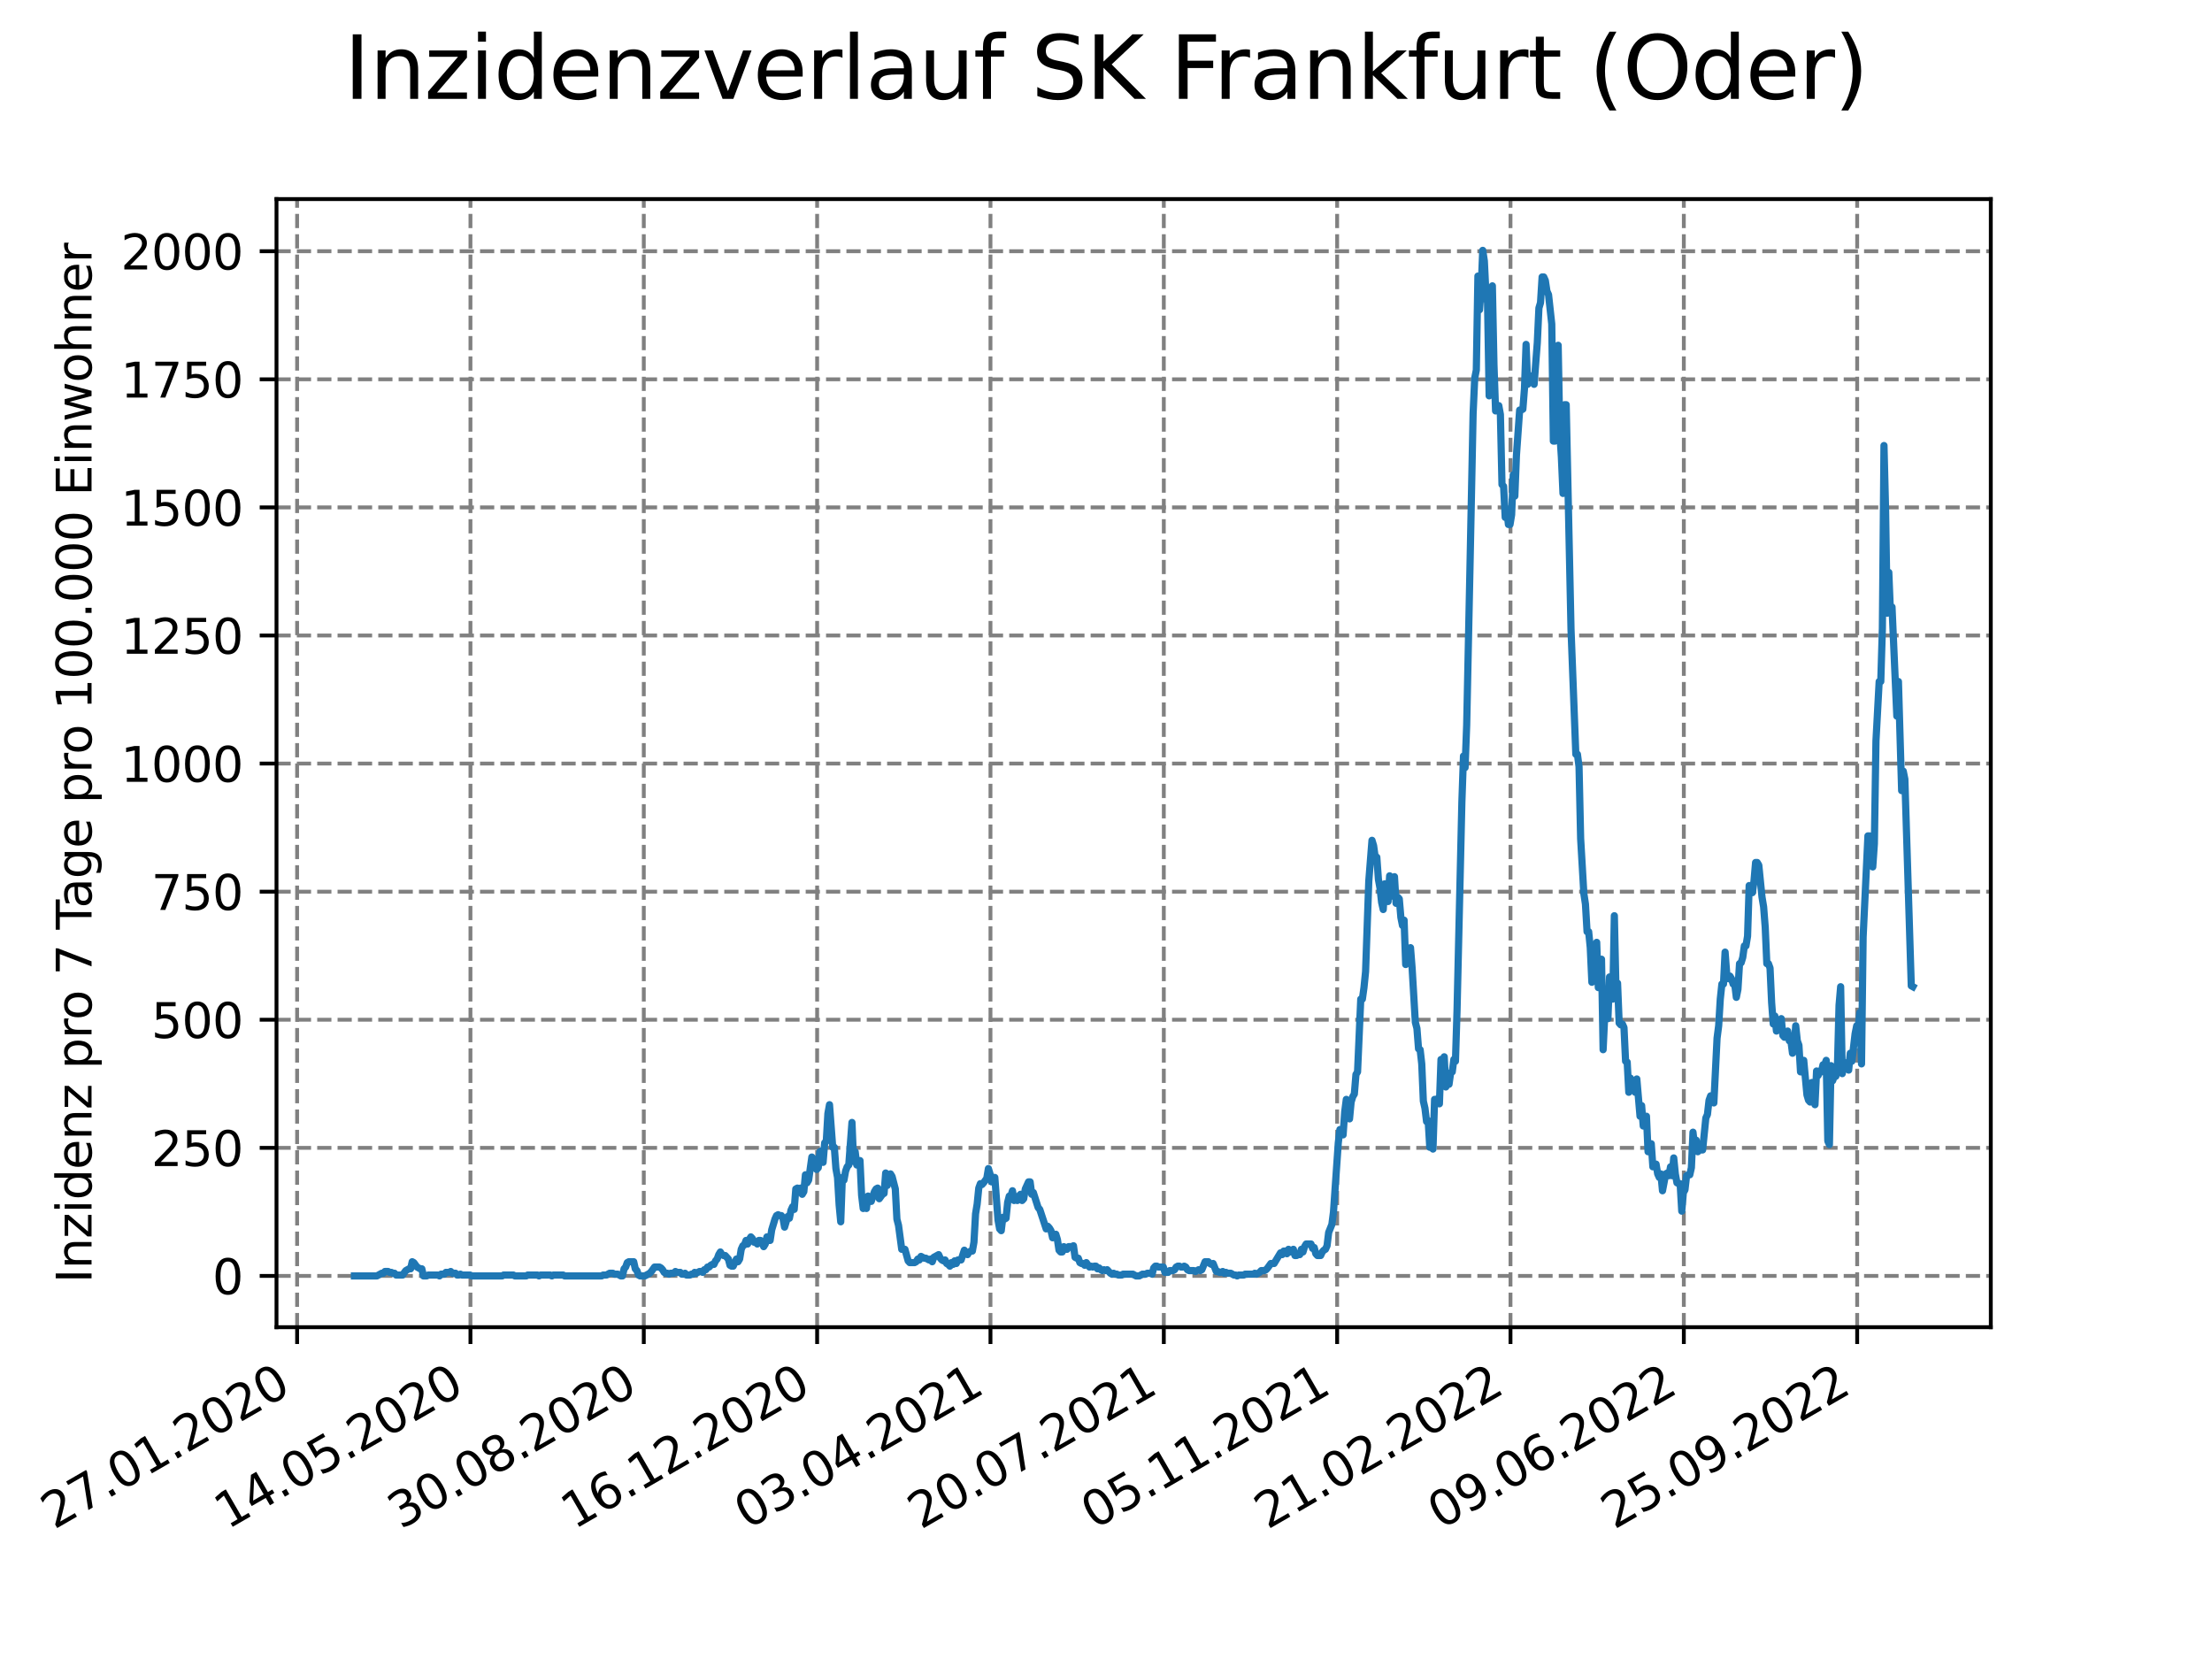 <?xml version="1.0" encoding="utf-8" standalone="no"?>
<!DOCTYPE svg PUBLIC "-//W3C//DTD SVG 1.1//EN"
  "http://www.w3.org/Graphics/SVG/1.1/DTD/svg11.dtd">
<svg xmlns:xlink="http://www.w3.org/1999/xlink" width="460.8pt" height="345.6pt" viewBox="0 0 460.8 345.6" xmlns="http://www.w3.org/2000/svg" version="1.1">
 <defs>
  <style type="text/css">*{stroke-linejoin: round; stroke-linecap: butt}</style>
 </defs>
 <g id="figure_1">
  <g id="patch_1">
   <path d="M 0 345.6 
L 460.8 345.6 
L 460.8 0 
L 0 0 
z
" style="fill: #ffffff"/>
  </g>
  <g id="axes_1">
   <g id="patch_2">
    <path d="M 57.6 276.48 
L 414.72 276.48 
L 414.72 41.472 
L 57.6 41.472 
z
" style="fill: #ffffff"/>
   </g>
   <g id="matplotlib.axis_1">
    <g id="xtick_1">
     <g id="line2d_1">
      <path d="M 61.894 276.48 
L 61.894 41.472 
" clip-path="url(#pd9faac848a)" style="fill: none; stroke-dasharray: 2.96,1.28; stroke-dashoffset: 0; stroke: #808080; stroke-width: 0.8"/>
     </g>
     <g id="line2d_2">
      <defs>
       <path id="m576583bfbe" d="M 0 0 
L 0 3.5 
" style="stroke: #000000; stroke-width: 0.8"/>
      </defs>
      <g>
       <use xlink:href="#m576583bfbe" x="61.894" y="276.48" style="stroke: #000000; stroke-width: 0.8"/>
      </g>
     </g>
     <g id="text_1">
      <!-- 27.01.2020 -->
      <g transform="translate(11.268 318.689) rotate(-30) scale(0.1 -0.1)">
       <defs>
        <path id="DejaVuSans-32" d="M 1228 531 
L 3431 531 
L 3431 0 
L 469 0 
L 469 531 
Q 828 903 1448 1529 
Q 2069 2156 2228 2338 
Q 2531 2678 2651 2914 
Q 2772 3150 2772 3378 
Q 2772 3750 2511 3984 
Q 2250 4219 1831 4219 
Q 1534 4219 1204 4116 
Q 875 4013 500 3803 
L 500 4441 
Q 881 4594 1212 4672 
Q 1544 4750 1819 4750 
Q 2544 4750 2975 4387 
Q 3406 4025 3406 3419 
Q 3406 3131 3298 2873 
Q 3191 2616 2906 2266 
Q 2828 2175 2409 1742 
Q 1991 1309 1228 531 
z
" transform="scale(0.016)"/>
        <path id="DejaVuSans-37" d="M 525 4666 
L 3525 4666 
L 3525 4397 
L 1831 0 
L 1172 0 
L 2766 4134 
L 525 4134 
L 525 4666 
z
" transform="scale(0.016)"/>
        <path id="DejaVuSans-2e" d="M 684 794 
L 1344 794 
L 1344 0 
L 684 0 
L 684 794 
z
" transform="scale(0.016)"/>
        <path id="DejaVuSans-30" d="M 2034 4250 
Q 1547 4250 1301 3770 
Q 1056 3291 1056 2328 
Q 1056 1369 1301 889 
Q 1547 409 2034 409 
Q 2525 409 2770 889 
Q 3016 1369 3016 2328 
Q 3016 3291 2770 3770 
Q 2525 4250 2034 4250 
z
M 2034 4750 
Q 2819 4750 3233 4129 
Q 3647 3509 3647 2328 
Q 3647 1150 3233 529 
Q 2819 -91 2034 -91 
Q 1250 -91 836 529 
Q 422 1150 422 2328 
Q 422 3509 836 4129 
Q 1250 4750 2034 4750 
z
" transform="scale(0.016)"/>
        <path id="DejaVuSans-31" d="M 794 531 
L 1825 531 
L 1825 4091 
L 703 3866 
L 703 4441 
L 1819 4666 
L 2450 4666 
L 2450 531 
L 3481 531 
L 3481 0 
L 794 0 
L 794 531 
z
" transform="scale(0.016)"/>
       </defs>
       <use xlink:href="#DejaVuSans-32"/>
       <use xlink:href="#DejaVuSans-37" x="63.623"/>
       <use xlink:href="#DejaVuSans-2e" x="127.246"/>
       <use xlink:href="#DejaVuSans-30" x="159.033"/>
       <use xlink:href="#DejaVuSans-31" x="222.656"/>
       <use xlink:href="#DejaVuSans-2e" x="286.279"/>
       <use xlink:href="#DejaVuSans-32" x="318.066"/>
       <use xlink:href="#DejaVuSans-30" x="381.689"/>
       <use xlink:href="#DejaVuSans-32" x="445.312"/>
       <use xlink:href="#DejaVuSans-30" x="508.936"/>
      </g>
     </g>
    </g>
    <g id="xtick_2">
     <g id="line2d_3">
      <path d="M 98.003 276.48 
L 98.003 41.472 
" clip-path="url(#pd9faac848a)" style="fill: none; stroke-dasharray: 2.96,1.28; stroke-dashoffset: 0; stroke: #808080; stroke-width: 0.8"/>
     </g>
     <g id="line2d_4">
      <g>
       <use xlink:href="#m576583bfbe" x="98.003" y="276.48" style="stroke: #000000; stroke-width: 0.8"/>
      </g>
     </g>
     <g id="text_2">
      <!-- 14.05.2020 -->
      <g transform="translate(47.378 318.689) rotate(-30) scale(0.1 -0.1)">
       <defs>
        <path id="DejaVuSans-34" d="M 2419 4116 
L 825 1625 
L 2419 1625 
L 2419 4116 
z
M 2253 4666 
L 3047 4666 
L 3047 1625 
L 3713 1625 
L 3713 1100 
L 3047 1100 
L 3047 0 
L 2419 0 
L 2419 1100 
L 313 1100 
L 313 1709 
L 2253 4666 
z
" transform="scale(0.016)"/>
        <path id="DejaVuSans-35" d="M 691 4666 
L 3169 4666 
L 3169 4134 
L 1269 4134 
L 1269 2991 
Q 1406 3038 1543 3061 
Q 1681 3084 1819 3084 
Q 2600 3084 3056 2656 
Q 3513 2228 3513 1497 
Q 3513 744 3044 326 
Q 2575 -91 1722 -91 
Q 1428 -91 1123 -41 
Q 819 9 494 109 
L 494 744 
Q 775 591 1075 516 
Q 1375 441 1709 441 
Q 2250 441 2565 725 
Q 2881 1009 2881 1497 
Q 2881 1984 2565 2268 
Q 2250 2553 1709 2553 
Q 1456 2553 1204 2497 
Q 953 2441 691 2322 
L 691 4666 
z
" transform="scale(0.016)"/>
       </defs>
       <use xlink:href="#DejaVuSans-31"/>
       <use xlink:href="#DejaVuSans-34" x="63.623"/>
       <use xlink:href="#DejaVuSans-2e" x="127.246"/>
       <use xlink:href="#DejaVuSans-30" x="159.033"/>
       <use xlink:href="#DejaVuSans-35" x="222.656"/>
       <use xlink:href="#DejaVuSans-2e" x="286.279"/>
       <use xlink:href="#DejaVuSans-32" x="318.066"/>
       <use xlink:href="#DejaVuSans-30" x="381.689"/>
       <use xlink:href="#DejaVuSans-32" x="445.312"/>
       <use xlink:href="#DejaVuSans-30" x="508.936"/>
      </g>
     </g>
    </g>
    <g id="xtick_3">
     <g id="line2d_5">
      <path d="M 134.113 276.48 
L 134.113 41.472 
" clip-path="url(#pd9faac848a)" style="fill: none; stroke-dasharray: 2.96,1.28; stroke-dashoffset: 0; stroke: #808080; stroke-width: 0.8"/>
     </g>
     <g id="line2d_6">
      <g>
       <use xlink:href="#m576583bfbe" x="134.113" y="276.48" style="stroke: #000000; stroke-width: 0.8"/>
      </g>
     </g>
     <g id="text_3">
      <!-- 30.08.2020 -->
      <g transform="translate(83.488 318.689) rotate(-30) scale(0.1 -0.1)">
       <defs>
        <path id="DejaVuSans-33" d="M 2597 2516 
Q 3050 2419 3304 2112 
Q 3559 1806 3559 1356 
Q 3559 666 3084 287 
Q 2609 -91 1734 -91 
Q 1441 -91 1130 -33 
Q 819 25 488 141 
L 488 750 
Q 750 597 1062 519 
Q 1375 441 1716 441 
Q 2309 441 2620 675 
Q 2931 909 2931 1356 
Q 2931 1769 2642 2001 
Q 2353 2234 1838 2234 
L 1294 2234 
L 1294 2753 
L 1863 2753 
Q 2328 2753 2575 2939 
Q 2822 3125 2822 3475 
Q 2822 3834 2567 4026 
Q 2313 4219 1838 4219 
Q 1578 4219 1281 4162 
Q 984 4106 628 3988 
L 628 4550 
Q 988 4650 1302 4700 
Q 1616 4750 1894 4750 
Q 2613 4750 3031 4423 
Q 3450 4097 3450 3541 
Q 3450 3153 3228 2886 
Q 3006 2619 2597 2516 
z
" transform="scale(0.016)"/>
        <path id="DejaVuSans-38" d="M 2034 2216 
Q 1584 2216 1326 1975 
Q 1069 1734 1069 1313 
Q 1069 891 1326 650 
Q 1584 409 2034 409 
Q 2484 409 2743 651 
Q 3003 894 3003 1313 
Q 3003 1734 2745 1975 
Q 2488 2216 2034 2216 
z
M 1403 2484 
Q 997 2584 770 2862 
Q 544 3141 544 3541 
Q 544 4100 942 4425 
Q 1341 4750 2034 4750 
Q 2731 4750 3128 4425 
Q 3525 4100 3525 3541 
Q 3525 3141 3298 2862 
Q 3072 2584 2669 2484 
Q 3125 2378 3379 2068 
Q 3634 1759 3634 1313 
Q 3634 634 3220 271 
Q 2806 -91 2034 -91 
Q 1263 -91 848 271 
Q 434 634 434 1313 
Q 434 1759 690 2068 
Q 947 2378 1403 2484 
z
M 1172 3481 
Q 1172 3119 1398 2916 
Q 1625 2713 2034 2713 
Q 2441 2713 2670 2916 
Q 2900 3119 2900 3481 
Q 2900 3844 2670 4047 
Q 2441 4250 2034 4250 
Q 1625 4250 1398 4047 
Q 1172 3844 1172 3481 
z
" transform="scale(0.016)"/>
       </defs>
       <use xlink:href="#DejaVuSans-33"/>
       <use xlink:href="#DejaVuSans-30" x="63.623"/>
       <use xlink:href="#DejaVuSans-2e" x="127.246"/>
       <use xlink:href="#DejaVuSans-30" x="159.033"/>
       <use xlink:href="#DejaVuSans-38" x="222.656"/>
       <use xlink:href="#DejaVuSans-2e" x="286.279"/>
       <use xlink:href="#DejaVuSans-32" x="318.066"/>
       <use xlink:href="#DejaVuSans-30" x="381.689"/>
       <use xlink:href="#DejaVuSans-32" x="445.312"/>
       <use xlink:href="#DejaVuSans-30" x="508.936"/>
      </g>
     </g>
    </g>
    <g id="xtick_4">
     <g id="line2d_7">
      <path d="M 170.223 276.48 
L 170.223 41.472 
" clip-path="url(#pd9faac848a)" style="fill: none; stroke-dasharray: 2.96,1.28; stroke-dashoffset: 0; stroke: #808080; stroke-width: 0.8"/>
     </g>
     <g id="line2d_8">
      <g>
       <use xlink:href="#m576583bfbe" x="170.223" y="276.48" style="stroke: #000000; stroke-width: 0.8"/>
      </g>
     </g>
     <g id="text_4">
      <!-- 16.12.2020 -->
      <g transform="translate(119.598 318.689) rotate(-30) scale(0.1 -0.1)">
       <defs>
        <path id="DejaVuSans-36" d="M 2113 2584 
Q 1688 2584 1439 2293 
Q 1191 2003 1191 1497 
Q 1191 994 1439 701 
Q 1688 409 2113 409 
Q 2538 409 2786 701 
Q 3034 994 3034 1497 
Q 3034 2003 2786 2293 
Q 2538 2584 2113 2584 
z
M 3366 4563 
L 3366 3988 
Q 3128 4100 2886 4159 
Q 2644 4219 2406 4219 
Q 1781 4219 1451 3797 
Q 1122 3375 1075 2522 
Q 1259 2794 1537 2939 
Q 1816 3084 2150 3084 
Q 2853 3084 3261 2657 
Q 3669 2231 3669 1497 
Q 3669 778 3244 343 
Q 2819 -91 2113 -91 
Q 1303 -91 875 529 
Q 447 1150 447 2328 
Q 447 3434 972 4092 
Q 1497 4750 2381 4750 
Q 2619 4750 2861 4703 
Q 3103 4656 3366 4563 
z
" transform="scale(0.016)"/>
       </defs>
       <use xlink:href="#DejaVuSans-31"/>
       <use xlink:href="#DejaVuSans-36" x="63.623"/>
       <use xlink:href="#DejaVuSans-2e" x="127.246"/>
       <use xlink:href="#DejaVuSans-31" x="159.033"/>
       <use xlink:href="#DejaVuSans-32" x="222.656"/>
       <use xlink:href="#DejaVuSans-2e" x="286.279"/>
       <use xlink:href="#DejaVuSans-32" x="318.066"/>
       <use xlink:href="#DejaVuSans-30" x="381.689"/>
       <use xlink:href="#DejaVuSans-32" x="445.312"/>
       <use xlink:href="#DejaVuSans-30" x="508.936"/>
      </g>
     </g>
    </g>
    <g id="xtick_5">
     <g id="line2d_9">
      <path d="M 206.333 276.48 
L 206.333 41.472 
" clip-path="url(#pd9faac848a)" style="fill: none; stroke-dasharray: 2.96,1.28; stroke-dashoffset: 0; stroke: #808080; stroke-width: 0.8"/>
     </g>
     <g id="line2d_10">
      <g>
       <use xlink:href="#m576583bfbe" x="206.333" y="276.48" style="stroke: #000000; stroke-width: 0.8"/>
      </g>
     </g>
     <g id="text_5">
      <!-- 03.04.2021 -->
      <g transform="translate(155.708 318.689) rotate(-30) scale(0.1 -0.1)">
       <use xlink:href="#DejaVuSans-30"/>
       <use xlink:href="#DejaVuSans-33" x="63.623"/>
       <use xlink:href="#DejaVuSans-2e" x="127.246"/>
       <use xlink:href="#DejaVuSans-30" x="159.033"/>
       <use xlink:href="#DejaVuSans-34" x="222.656"/>
       <use xlink:href="#DejaVuSans-2e" x="286.279"/>
       <use xlink:href="#DejaVuSans-32" x="318.066"/>
       <use xlink:href="#DejaVuSans-30" x="381.689"/>
       <use xlink:href="#DejaVuSans-32" x="445.312"/>
       <use xlink:href="#DejaVuSans-31" x="508.936"/>
      </g>
     </g>
    </g>
    <g id="xtick_6">
     <g id="line2d_11">
      <path d="M 242.443 276.48 
L 242.443 41.472 
" clip-path="url(#pd9faac848a)" style="fill: none; stroke-dasharray: 2.96,1.28; stroke-dashoffset: 0; stroke: #808080; stroke-width: 0.8"/>
     </g>
     <g id="line2d_12">
      <g>
       <use xlink:href="#m576583bfbe" x="242.443" y="276.48" style="stroke: #000000; stroke-width: 0.8"/>
      </g>
     </g>
     <g id="text_6">
      <!-- 20.07.2021 -->
      <g transform="translate(191.818 318.689) rotate(-30) scale(0.1 -0.1)">
       <use xlink:href="#DejaVuSans-32"/>
       <use xlink:href="#DejaVuSans-30" x="63.623"/>
       <use xlink:href="#DejaVuSans-2e" x="127.246"/>
       <use xlink:href="#DejaVuSans-30" x="159.033"/>
       <use xlink:href="#DejaVuSans-37" x="222.656"/>
       <use xlink:href="#DejaVuSans-2e" x="286.279"/>
       <use xlink:href="#DejaVuSans-32" x="318.066"/>
       <use xlink:href="#DejaVuSans-30" x="381.689"/>
       <use xlink:href="#DejaVuSans-32" x="445.312"/>
       <use xlink:href="#DejaVuSans-31" x="508.936"/>
      </g>
     </g>
    </g>
    <g id="xtick_7">
     <g id="line2d_13">
      <path d="M 278.553 276.48 
L 278.553 41.472 
" clip-path="url(#pd9faac848a)" style="fill: none; stroke-dasharray: 2.96,1.28; stroke-dashoffset: 0; stroke: #808080; stroke-width: 0.8"/>
     </g>
     <g id="line2d_14">
      <g>
       <use xlink:href="#m576583bfbe" x="278.553" y="276.48" style="stroke: #000000; stroke-width: 0.8"/>
      </g>
     </g>
     <g id="text_7">
      <!-- 05.11.2021 -->
      <g transform="translate(227.928 318.689) rotate(-30) scale(0.1 -0.1)">
       <use xlink:href="#DejaVuSans-30"/>
       <use xlink:href="#DejaVuSans-35" x="63.623"/>
       <use xlink:href="#DejaVuSans-2e" x="127.246"/>
       <use xlink:href="#DejaVuSans-31" x="159.033"/>
       <use xlink:href="#DejaVuSans-31" x="222.656"/>
       <use xlink:href="#DejaVuSans-2e" x="286.279"/>
       <use xlink:href="#DejaVuSans-32" x="318.066"/>
       <use xlink:href="#DejaVuSans-30" x="381.689"/>
       <use xlink:href="#DejaVuSans-32" x="445.312"/>
       <use xlink:href="#DejaVuSans-31" x="508.936"/>
      </g>
     </g>
    </g>
    <g id="xtick_8">
     <g id="line2d_15">
      <path d="M 314.663 276.48 
L 314.663 41.472 
" clip-path="url(#pd9faac848a)" style="fill: none; stroke-dasharray: 2.96,1.28; stroke-dashoffset: 0; stroke: #808080; stroke-width: 0.8"/>
     </g>
     <g id="line2d_16">
      <g>
       <use xlink:href="#m576583bfbe" x="314.663" y="276.48" style="stroke: #000000; stroke-width: 0.8"/>
      </g>
     </g>
     <g id="text_8">
      <!-- 21.02.2022 -->
      <g transform="translate(264.038 318.689) rotate(-30) scale(0.1 -0.1)">
       <use xlink:href="#DejaVuSans-32"/>
       <use xlink:href="#DejaVuSans-31" x="63.623"/>
       <use xlink:href="#DejaVuSans-2e" x="127.246"/>
       <use xlink:href="#DejaVuSans-30" x="159.033"/>
       <use xlink:href="#DejaVuSans-32" x="222.656"/>
       <use xlink:href="#DejaVuSans-2e" x="286.279"/>
       <use xlink:href="#DejaVuSans-32" x="318.066"/>
       <use xlink:href="#DejaVuSans-30" x="381.689"/>
       <use xlink:href="#DejaVuSans-32" x="445.312"/>
       <use xlink:href="#DejaVuSans-32" x="508.936"/>
      </g>
     </g>
    </g>
    <g id="xtick_9">
     <g id="line2d_17">
      <path d="M 350.773 276.48 
L 350.773 41.472 
" clip-path="url(#pd9faac848a)" style="fill: none; stroke-dasharray: 2.96,1.28; stroke-dashoffset: 0; stroke: #808080; stroke-width: 0.8"/>
     </g>
     <g id="line2d_18">
      <g>
       <use xlink:href="#m576583bfbe" x="350.773" y="276.48" style="stroke: #000000; stroke-width: 0.8"/>
      </g>
     </g>
     <g id="text_9">
      <!-- 09.06.2022 -->
      <g transform="translate(300.147 318.689) rotate(-30) scale(0.1 -0.1)">
       <defs>
        <path id="DejaVuSans-39" d="M 703 97 
L 703 672 
Q 941 559 1184 500 
Q 1428 441 1663 441 
Q 2288 441 2617 861 
Q 2947 1281 2994 2138 
Q 2813 1869 2534 1725 
Q 2256 1581 1919 1581 
Q 1219 1581 811 2004 
Q 403 2428 403 3163 
Q 403 3881 828 4315 
Q 1253 4750 1959 4750 
Q 2769 4750 3195 4129 
Q 3622 3509 3622 2328 
Q 3622 1225 3098 567 
Q 2575 -91 1691 -91 
Q 1453 -91 1209 -44 
Q 966 3 703 97 
z
M 1959 2075 
Q 2384 2075 2632 2365 
Q 2881 2656 2881 3163 
Q 2881 3666 2632 3958 
Q 2384 4250 1959 4250 
Q 1534 4250 1286 3958 
Q 1038 3666 1038 3163 
Q 1038 2656 1286 2365 
Q 1534 2075 1959 2075 
z
" transform="scale(0.016)"/>
       </defs>
       <use xlink:href="#DejaVuSans-30"/>
       <use xlink:href="#DejaVuSans-39" x="63.623"/>
       <use xlink:href="#DejaVuSans-2e" x="127.246"/>
       <use xlink:href="#DejaVuSans-30" x="159.033"/>
       <use xlink:href="#DejaVuSans-36" x="222.656"/>
       <use xlink:href="#DejaVuSans-2e" x="286.279"/>
       <use xlink:href="#DejaVuSans-32" x="318.066"/>
       <use xlink:href="#DejaVuSans-30" x="381.689"/>
       <use xlink:href="#DejaVuSans-32" x="445.312"/>
       <use xlink:href="#DejaVuSans-32" x="508.936"/>
      </g>
     </g>
    </g>
    <g id="xtick_10">
     <g id="line2d_19">
      <path d="M 386.883 276.48 
L 386.883 41.472 
" clip-path="url(#pd9faac848a)" style="fill: none; stroke-dasharray: 2.96,1.28; stroke-dashoffset: 0; stroke: #808080; stroke-width: 0.8"/>
     </g>
     <g id="line2d_20">
      <g>
       <use xlink:href="#m576583bfbe" x="386.883" y="276.48" style="stroke: #000000; stroke-width: 0.8"/>
      </g>
     </g>
     <g id="text_10">
      <!-- 25.09.2022 -->
      <g transform="translate(336.257 318.689) rotate(-30) scale(0.1 -0.1)">
       <use xlink:href="#DejaVuSans-32"/>
       <use xlink:href="#DejaVuSans-35" x="63.623"/>
       <use xlink:href="#DejaVuSans-2e" x="127.246"/>
       <use xlink:href="#DejaVuSans-30" x="159.033"/>
       <use xlink:href="#DejaVuSans-39" x="222.656"/>
       <use xlink:href="#DejaVuSans-2e" x="286.279"/>
       <use xlink:href="#DejaVuSans-32" x="318.066"/>
       <use xlink:href="#DejaVuSans-30" x="381.689"/>
       <use xlink:href="#DejaVuSans-32" x="445.312"/>
       <use xlink:href="#DejaVuSans-32" x="508.936"/>
      </g>
     </g>
    </g>
   </g>
   <g id="matplotlib.axis_2">
    <g id="ytick_1">
     <g id="line2d_21">
      <path d="M 57.6 265.798 
L 414.72 265.798 
" clip-path="url(#pd9faac848a)" style="fill: none; stroke-dasharray: 2.96,1.28; stroke-dashoffset: 0; stroke: #808080; stroke-width: 0.8"/>
     </g>
     <g id="line2d_22">
      <defs>
       <path id="mbdcbbe9df4" d="M 0 0 
L -3.5 0 
" style="stroke: #000000; stroke-width: 0.8"/>
      </defs>
      <g>
       <use xlink:href="#mbdcbbe9df4" x="57.6" y="265.798" style="stroke: #000000; stroke-width: 0.8"/>
      </g>
     </g>
     <g id="text_11">
      <!-- 0 -->
      <g transform="translate(44.237 269.597) scale(0.1 -0.1)">
       <use xlink:href="#DejaVuSans-30"/>
      </g>
     </g>
    </g>
    <g id="ytick_2">
     <g id="line2d_23">
      <path d="M 57.6 239.115 
L 414.72 239.115 
" clip-path="url(#pd9faac848a)" style="fill: none; stroke-dasharray: 2.96,1.28; stroke-dashoffset: 0; stroke: #808080; stroke-width: 0.8"/>
     </g>
     <g id="line2d_24">
      <g>
       <use xlink:href="#mbdcbbe9df4" x="57.6" y="239.115" style="stroke: #000000; stroke-width: 0.8"/>
      </g>
     </g>
     <g id="text_12">
      <!-- 250 -->
      <g transform="translate(31.512 242.914) scale(0.1 -0.1)">
       <use xlink:href="#DejaVuSans-32"/>
       <use xlink:href="#DejaVuSans-35" x="63.623"/>
       <use xlink:href="#DejaVuSans-30" x="127.246"/>
      </g>
     </g>
    </g>
    <g id="ytick_3">
     <g id="line2d_25">
      <path d="M 57.6 212.432 
L 414.72 212.432 
" clip-path="url(#pd9faac848a)" style="fill: none; stroke-dasharray: 2.96,1.28; stroke-dashoffset: 0; stroke: #808080; stroke-width: 0.8"/>
     </g>
     <g id="line2d_26">
      <g>
       <use xlink:href="#mbdcbbe9df4" x="57.6" y="212.432" style="stroke: #000000; stroke-width: 0.8"/>
      </g>
     </g>
     <g id="text_13">
      <!-- 500 -->
      <g transform="translate(31.512 216.231) scale(0.1 -0.1)">
       <use xlink:href="#DejaVuSans-35"/>
       <use xlink:href="#DejaVuSans-30" x="63.623"/>
       <use xlink:href="#DejaVuSans-30" x="127.246"/>
      </g>
     </g>
    </g>
    <g id="ytick_4">
     <g id="line2d_27">
      <path d="M 57.6 185.749 
L 414.72 185.749 
" clip-path="url(#pd9faac848a)" style="fill: none; stroke-dasharray: 2.96,1.28; stroke-dashoffset: 0; stroke: #808080; stroke-width: 0.8"/>
     </g>
     <g id="line2d_28">
      <g>
       <use xlink:href="#mbdcbbe9df4" x="57.6" y="185.749" style="stroke: #000000; stroke-width: 0.8"/>
      </g>
     </g>
     <g id="text_14">
      <!-- 750 -->
      <g transform="translate(31.512 189.549) scale(0.1 -0.1)">
       <use xlink:href="#DejaVuSans-37"/>
       <use xlink:href="#DejaVuSans-35" x="63.623"/>
       <use xlink:href="#DejaVuSans-30" x="127.246"/>
      </g>
     </g>
    </g>
    <g id="ytick_5">
     <g id="line2d_29">
      <path d="M 57.6 159.067 
L 414.72 159.067 
" clip-path="url(#pd9faac848a)" style="fill: none; stroke-dasharray: 2.96,1.28; stroke-dashoffset: 0; stroke: #808080; stroke-width: 0.8"/>
     </g>
     <g id="line2d_30">
      <g>
       <use xlink:href="#mbdcbbe9df4" x="57.6" y="159.067" style="stroke: #000000; stroke-width: 0.8"/>
      </g>
     </g>
     <g id="text_15">
      <!-- 1000 -->
      <g transform="translate(25.15 162.866) scale(0.1 -0.1)">
       <use xlink:href="#DejaVuSans-31"/>
       <use xlink:href="#DejaVuSans-30" x="63.623"/>
       <use xlink:href="#DejaVuSans-30" x="127.246"/>
       <use xlink:href="#DejaVuSans-30" x="190.869"/>
      </g>
     </g>
    </g>
    <g id="ytick_6">
     <g id="line2d_31">
      <path d="M 57.6 132.384 
L 414.72 132.384 
" clip-path="url(#pd9faac848a)" style="fill: none; stroke-dasharray: 2.96,1.28; stroke-dashoffset: 0; stroke: #808080; stroke-width: 0.8"/>
     </g>
     <g id="line2d_32">
      <g>
       <use xlink:href="#mbdcbbe9df4" x="57.6" y="132.384" style="stroke: #000000; stroke-width: 0.8"/>
      </g>
     </g>
     <g id="text_16">
      <!-- 1250 -->
      <g transform="translate(25.15 136.183) scale(0.1 -0.1)">
       <use xlink:href="#DejaVuSans-31"/>
       <use xlink:href="#DejaVuSans-32" x="63.623"/>
       <use xlink:href="#DejaVuSans-35" x="127.246"/>
       <use xlink:href="#DejaVuSans-30" x="190.869"/>
      </g>
     </g>
    </g>
    <g id="ytick_7">
     <g id="line2d_33">
      <path d="M 57.6 105.701 
L 414.72 105.701 
" clip-path="url(#pd9faac848a)" style="fill: none; stroke-dasharray: 2.96,1.28; stroke-dashoffset: 0; stroke: #808080; stroke-width: 0.8"/>
     </g>
     <g id="line2d_34">
      <g>
       <use xlink:href="#mbdcbbe9df4" x="57.6" y="105.701" style="stroke: #000000; stroke-width: 0.8"/>
      </g>
     </g>
     <g id="text_17">
      <!-- 1500 -->
      <g transform="translate(25.15 109.5) scale(0.1 -0.1)">
       <use xlink:href="#DejaVuSans-31"/>
       <use xlink:href="#DejaVuSans-35" x="63.623"/>
       <use xlink:href="#DejaVuSans-30" x="127.246"/>
       <use xlink:href="#DejaVuSans-30" x="190.869"/>
      </g>
     </g>
    </g>
    <g id="ytick_8">
     <g id="line2d_35">
      <path d="M 57.6 79.018 
L 414.72 79.018 
" clip-path="url(#pd9faac848a)" style="fill: none; stroke-dasharray: 2.96,1.28; stroke-dashoffset: 0; stroke: #808080; stroke-width: 0.8"/>
     </g>
     <g id="line2d_36">
      <g>
       <use xlink:href="#mbdcbbe9df4" x="57.6" y="79.018" style="stroke: #000000; stroke-width: 0.8"/>
      </g>
     </g>
     <g id="text_18">
      <!-- 1750 -->
      <g transform="translate(25.15 82.817) scale(0.1 -0.1)">
       <use xlink:href="#DejaVuSans-31"/>
       <use xlink:href="#DejaVuSans-37" x="63.623"/>
       <use xlink:href="#DejaVuSans-35" x="127.246"/>
       <use xlink:href="#DejaVuSans-30" x="190.869"/>
      </g>
     </g>
    </g>
    <g id="ytick_9">
     <g id="line2d_37">
      <path d="M 57.6 52.335 
L 414.72 52.335 
" clip-path="url(#pd9faac848a)" style="fill: none; stroke-dasharray: 2.96,1.28; stroke-dashoffset: 0; stroke: #808080; stroke-width: 0.8"/>
     </g>
     <g id="line2d_38">
      <g>
       <use xlink:href="#mbdcbbe9df4" x="57.6" y="52.335" style="stroke: #000000; stroke-width: 0.8"/>
      </g>
     </g>
     <g id="text_19">
      <!-- 2000 -->
      <g transform="translate(25.15 56.135) scale(0.1 -0.1)">
       <use xlink:href="#DejaVuSans-32"/>
       <use xlink:href="#DejaVuSans-30" x="63.623"/>
       <use xlink:href="#DejaVuSans-30" x="127.246"/>
       <use xlink:href="#DejaVuSans-30" x="190.869"/>
      </g>
     </g>
    </g>
    <g id="text_20">
     <!-- Inzidenz pro 7 Tage pro 100.000 Einwohner -->
     <g transform="translate(19.07 267.301) rotate(-90) scale(0.1 -0.1)">
      <defs>
       <path id="DejaVuSans-49" d="M 628 4666 
L 1259 4666 
L 1259 0 
L 628 0 
L 628 4666 
z
" transform="scale(0.016)"/>
       <path id="DejaVuSans-6e" d="M 3513 2113 
L 3513 0 
L 2938 0 
L 2938 2094 
Q 2938 2591 2744 2837 
Q 2550 3084 2163 3084 
Q 1697 3084 1428 2787 
Q 1159 2491 1159 1978 
L 1159 0 
L 581 0 
L 581 3500 
L 1159 3500 
L 1159 2956 
Q 1366 3272 1645 3428 
Q 1925 3584 2291 3584 
Q 2894 3584 3203 3211 
Q 3513 2838 3513 2113 
z
" transform="scale(0.016)"/>
       <path id="DejaVuSans-7a" d="M 353 3500 
L 3084 3500 
L 3084 2975 
L 922 459 
L 3084 459 
L 3084 0 
L 275 0 
L 275 525 
L 2438 3041 
L 353 3041 
L 353 3500 
z
" transform="scale(0.016)"/>
       <path id="DejaVuSans-69" d="M 603 3500 
L 1178 3500 
L 1178 0 
L 603 0 
L 603 3500 
z
M 603 4863 
L 1178 4863 
L 1178 4134 
L 603 4134 
L 603 4863 
z
" transform="scale(0.016)"/>
       <path id="DejaVuSans-64" d="M 2906 2969 
L 2906 4863 
L 3481 4863 
L 3481 0 
L 2906 0 
L 2906 525 
Q 2725 213 2448 61 
Q 2172 -91 1784 -91 
Q 1150 -91 751 415 
Q 353 922 353 1747 
Q 353 2572 751 3078 
Q 1150 3584 1784 3584 
Q 2172 3584 2448 3432 
Q 2725 3281 2906 2969 
z
M 947 1747 
Q 947 1113 1208 752 
Q 1469 391 1925 391 
Q 2381 391 2643 752 
Q 2906 1113 2906 1747 
Q 2906 2381 2643 2742 
Q 2381 3103 1925 3103 
Q 1469 3103 1208 2742 
Q 947 2381 947 1747 
z
" transform="scale(0.016)"/>
       <path id="DejaVuSans-65" d="M 3597 1894 
L 3597 1613 
L 953 1613 
Q 991 1019 1311 708 
Q 1631 397 2203 397 
Q 2534 397 2845 478 
Q 3156 559 3463 722 
L 3463 178 
Q 3153 47 2828 -22 
Q 2503 -91 2169 -91 
Q 1331 -91 842 396 
Q 353 884 353 1716 
Q 353 2575 817 3079 
Q 1281 3584 2069 3584 
Q 2775 3584 3186 3129 
Q 3597 2675 3597 1894 
z
M 3022 2063 
Q 3016 2534 2758 2815 
Q 2500 3097 2075 3097 
Q 1594 3097 1305 2825 
Q 1016 2553 972 2059 
L 3022 2063 
z
" transform="scale(0.016)"/>
       <path id="DejaVuSans-20" transform="scale(0.016)"/>
       <path id="DejaVuSans-70" d="M 1159 525 
L 1159 -1331 
L 581 -1331 
L 581 3500 
L 1159 3500 
L 1159 2969 
Q 1341 3281 1617 3432 
Q 1894 3584 2278 3584 
Q 2916 3584 3314 3078 
Q 3713 2572 3713 1747 
Q 3713 922 3314 415 
Q 2916 -91 2278 -91 
Q 1894 -91 1617 61 
Q 1341 213 1159 525 
z
M 3116 1747 
Q 3116 2381 2855 2742 
Q 2594 3103 2138 3103 
Q 1681 3103 1420 2742 
Q 1159 2381 1159 1747 
Q 1159 1113 1420 752 
Q 1681 391 2138 391 
Q 2594 391 2855 752 
Q 3116 1113 3116 1747 
z
" transform="scale(0.016)"/>
       <path id="DejaVuSans-72" d="M 2631 2963 
Q 2534 3019 2420 3045 
Q 2306 3072 2169 3072 
Q 1681 3072 1420 2755 
Q 1159 2438 1159 1844 
L 1159 0 
L 581 0 
L 581 3500 
L 1159 3500 
L 1159 2956 
Q 1341 3275 1631 3429 
Q 1922 3584 2338 3584 
Q 2397 3584 2469 3576 
Q 2541 3569 2628 3553 
L 2631 2963 
z
" transform="scale(0.016)"/>
       <path id="DejaVuSans-6f" d="M 1959 3097 
Q 1497 3097 1228 2736 
Q 959 2375 959 1747 
Q 959 1119 1226 758 
Q 1494 397 1959 397 
Q 2419 397 2687 759 
Q 2956 1122 2956 1747 
Q 2956 2369 2687 2733 
Q 2419 3097 1959 3097 
z
M 1959 3584 
Q 2709 3584 3137 3096 
Q 3566 2609 3566 1747 
Q 3566 888 3137 398 
Q 2709 -91 1959 -91 
Q 1206 -91 779 398 
Q 353 888 353 1747 
Q 353 2609 779 3096 
Q 1206 3584 1959 3584 
z
" transform="scale(0.016)"/>
       <path id="DejaVuSans-54" d="M -19 4666 
L 3928 4666 
L 3928 4134 
L 2272 4134 
L 2272 0 
L 1638 0 
L 1638 4134 
L -19 4134 
L -19 4666 
z
" transform="scale(0.016)"/>
       <path id="DejaVuSans-61" d="M 2194 1759 
Q 1497 1759 1228 1600 
Q 959 1441 959 1056 
Q 959 750 1161 570 
Q 1363 391 1709 391 
Q 2188 391 2477 730 
Q 2766 1069 2766 1631 
L 2766 1759 
L 2194 1759 
z
M 3341 1997 
L 3341 0 
L 2766 0 
L 2766 531 
Q 2569 213 2275 61 
Q 1981 -91 1556 -91 
Q 1019 -91 701 211 
Q 384 513 384 1019 
Q 384 1609 779 1909 
Q 1175 2209 1959 2209 
L 2766 2209 
L 2766 2266 
Q 2766 2663 2505 2880 
Q 2244 3097 1772 3097 
Q 1472 3097 1187 3025 
Q 903 2953 641 2809 
L 641 3341 
Q 956 3463 1253 3523 
Q 1550 3584 1831 3584 
Q 2591 3584 2966 3190 
Q 3341 2797 3341 1997 
z
" transform="scale(0.016)"/>
       <path id="DejaVuSans-67" d="M 2906 1791 
Q 2906 2416 2648 2759 
Q 2391 3103 1925 3103 
Q 1463 3103 1205 2759 
Q 947 2416 947 1791 
Q 947 1169 1205 825 
Q 1463 481 1925 481 
Q 2391 481 2648 825 
Q 2906 1169 2906 1791 
z
M 3481 434 
Q 3481 -459 3084 -895 
Q 2688 -1331 1869 -1331 
Q 1566 -1331 1297 -1286 
Q 1028 -1241 775 -1147 
L 775 -588 
Q 1028 -725 1275 -790 
Q 1522 -856 1778 -856 
Q 2344 -856 2625 -561 
Q 2906 -266 2906 331 
L 2906 616 
Q 2728 306 2450 153 
Q 2172 0 1784 0 
Q 1141 0 747 490 
Q 353 981 353 1791 
Q 353 2603 747 3093 
Q 1141 3584 1784 3584 
Q 2172 3584 2450 3431 
Q 2728 3278 2906 2969 
L 2906 3500 
L 3481 3500 
L 3481 434 
z
" transform="scale(0.016)"/>
       <path id="DejaVuSans-45" d="M 628 4666 
L 3578 4666 
L 3578 4134 
L 1259 4134 
L 1259 2753 
L 3481 2753 
L 3481 2222 
L 1259 2222 
L 1259 531 
L 3634 531 
L 3634 0 
L 628 0 
L 628 4666 
z
" transform="scale(0.016)"/>
       <path id="DejaVuSans-77" d="M 269 3500 
L 844 3500 
L 1563 769 
L 2278 3500 
L 2956 3500 
L 3675 769 
L 4391 3500 
L 4966 3500 
L 4050 0 
L 3372 0 
L 2619 2869 
L 1863 0 
L 1184 0 
L 269 3500 
z
" transform="scale(0.016)"/>
       <path id="DejaVuSans-68" d="M 3513 2113 
L 3513 0 
L 2938 0 
L 2938 2094 
Q 2938 2591 2744 2837 
Q 2550 3084 2163 3084 
Q 1697 3084 1428 2787 
Q 1159 2491 1159 1978 
L 1159 0 
L 581 0 
L 581 4863 
L 1159 4863 
L 1159 2956 
Q 1366 3272 1645 3428 
Q 1925 3584 2291 3584 
Q 2894 3584 3203 3211 
Q 3513 2838 3513 2113 
z
" transform="scale(0.016)"/>
      </defs>
      <use xlink:href="#DejaVuSans-49"/>
      <use xlink:href="#DejaVuSans-6e" x="29.492"/>
      <use xlink:href="#DejaVuSans-7a" x="92.871"/>
      <use xlink:href="#DejaVuSans-69" x="145.361"/>
      <use xlink:href="#DejaVuSans-64" x="173.145"/>
      <use xlink:href="#DejaVuSans-65" x="236.621"/>
      <use xlink:href="#DejaVuSans-6e" x="298.145"/>
      <use xlink:href="#DejaVuSans-7a" x="361.523"/>
      <use xlink:href="#DejaVuSans-20" x="414.014"/>
      <use xlink:href="#DejaVuSans-70" x="445.801"/>
      <use xlink:href="#DejaVuSans-72" x="509.277"/>
      <use xlink:href="#DejaVuSans-6f" x="548.141"/>
      <use xlink:href="#DejaVuSans-20" x="609.322"/>
      <use xlink:href="#DejaVuSans-37" x="641.109"/>
      <use xlink:href="#DejaVuSans-20" x="704.732"/>
      <use xlink:href="#DejaVuSans-54" x="736.52"/>
      <use xlink:href="#DejaVuSans-61" x="781.104"/>
      <use xlink:href="#DejaVuSans-67" x="842.383"/>
      <use xlink:href="#DejaVuSans-65" x="905.859"/>
      <use xlink:href="#DejaVuSans-20" x="967.383"/>
      <use xlink:href="#DejaVuSans-70" x="999.17"/>
      <use xlink:href="#DejaVuSans-72" x="1062.646"/>
      <use xlink:href="#DejaVuSans-6f" x="1101.51"/>
      <use xlink:href="#DejaVuSans-20" x="1162.691"/>
      <use xlink:href="#DejaVuSans-31" x="1194.479"/>
      <use xlink:href="#DejaVuSans-30" x="1258.102"/>
      <use xlink:href="#DejaVuSans-30" x="1321.725"/>
      <use xlink:href="#DejaVuSans-2e" x="1385.348"/>
      <use xlink:href="#DejaVuSans-30" x="1417.135"/>
      <use xlink:href="#DejaVuSans-30" x="1480.758"/>
      <use xlink:href="#DejaVuSans-30" x="1544.381"/>
      <use xlink:href="#DejaVuSans-20" x="1608.004"/>
      <use xlink:href="#DejaVuSans-45" x="1639.791"/>
      <use xlink:href="#DejaVuSans-69" x="1702.975"/>
      <use xlink:href="#DejaVuSans-6e" x="1730.758"/>
      <use xlink:href="#DejaVuSans-77" x="1794.137"/>
      <use xlink:href="#DejaVuSans-6f" x="1875.924"/>
      <use xlink:href="#DejaVuSans-68" x="1937.105"/>
      <use xlink:href="#DejaVuSans-6e" x="2000.484"/>
      <use xlink:href="#DejaVuSans-65" x="2063.863"/>
      <use xlink:href="#DejaVuSans-72" x="2125.387"/>
     </g>
    </g>
   </g>
   <g id="line2d_39">
    <path d="M 73.833 265.798 
L 78.514 265.798 
L 79.517 265.243 
L 79.851 265.243 
L 80.185 264.874 
L 80.854 264.874 
L 81.188 265.059 
L 81.523 265.059 
L 81.857 265.243 
L 82.191 265.243 
L 82.526 265.613 
L 83.863 265.613 
L 84.532 264.689 
L 85.201 264.319 
L 85.535 264.319 
L 85.869 262.841 
L 86.204 263.026 
L 86.872 263.95 
L 87.541 264.319 
L 87.875 264.319 
L 88.21 265.798 
L 88.879 265.798 
L 89.213 265.613 
L 91.219 265.613 
L 91.553 265.798 
L 91.888 265.428 
L 92.556 265.428 
L 92.891 265.059 
L 93.559 265.059 
L 93.894 264.874 
L 94.228 265.243 
L 94.897 265.243 
L 95.231 265.613 
L 95.566 265.613 
L 95.9 265.428 
L 96.234 265.613 
L 97.906 265.613 
L 98.24 265.798 
L 104.593 265.798 
L 104.927 265.613 
L 106.933 265.613 
L 107.268 265.798 
L 109.608 265.798 
L 109.943 265.613 
L 111.949 265.613 
L 112.283 265.798 
L 112.617 265.613 
L 114.624 265.613 
L 114.958 265.798 
L 115.292 265.613 
L 117.298 265.613 
L 117.633 265.798 
L 125.323 265.798 
L 125.657 265.613 
L 126.326 265.613 
L 126.994 265.243 
L 127.663 265.243 
L 127.998 265.428 
L 128.666 265.428 
L 129.335 265.798 
L 129.669 265.798 
L 130.004 264.319 
L 130.338 263.95 
L 130.672 263.026 
L 131.007 262.841 
L 132.01 262.841 
L 132.344 264.319 
L 132.678 264.689 
L 133.013 265.613 
L 133.347 265.798 
L 134.35 265.798 
L 135.353 265.243 
L 135.688 264.874 
L 136.356 263.95 
L 137.359 263.95 
L 137.694 264.135 
L 138.028 264.504 
L 138.362 265.059 
L 138.697 265.243 
L 139.031 265.243 
L 139.365 265.428 
L 139.7 265.243 
L 140.369 265.243 
L 140.703 264.874 
L 141.037 265.059 
L 141.706 265.059 
L 142.04 265.428 
L 142.375 265.428 
L 142.709 265.243 
L 143.043 265.613 
L 143.712 265.613 
L 144.046 265.428 
L 144.381 265.428 
L 144.715 265.059 
L 145.049 265.243 
L 145.718 264.874 
L 146.052 264.874 
L 146.387 265.059 
L 146.721 264.504 
L 147.056 264.504 
L 147.39 263.95 
L 147.724 263.95 
L 148.059 263.58 
L 148.393 263.395 
L 148.727 263.395 
L 149.062 262.656 
L 149.396 262.286 
L 149.73 261.362 
L 150.065 260.808 
L 150.399 261.362 
L 150.733 261.547 
L 151.068 261.547 
L 151.736 262.286 
L 152.071 263.58 
L 152.405 263.765 
L 152.739 263.765 
L 153.408 262.286 
L 153.743 262.841 
L 154.077 262.286 
L 154.411 260.253 
L 154.746 259.514 
L 155.08 259.329 
L 155.414 258.405 
L 155.749 259.145 
L 156.083 258.22 
L 156.417 257.666 
L 156.752 258.036 
L 157.086 258.775 
L 157.42 258.775 
L 157.755 259.145 
L 158.089 258.405 
L 158.423 258.405 
L 158.758 258.775 
L 159.092 259.699 
L 159.427 259.145 
L 159.761 257.666 
L 160.095 258.405 
L 160.43 258.405 
L 160.764 256.188 
L 161.433 253.97 
L 161.767 253.231 
L 162.101 253.046 
L 162.436 253.231 
L 162.77 253.231 
L 163.104 253.785 
L 163.439 255.633 
L 164.107 253.415 
L 164.442 253.785 
L 164.776 252.122 
L 165.11 251.382 
L 165.445 251.937 
L 165.779 247.686 
L 166.114 247.501 
L 166.448 248.056 
L 166.782 247.501 
L 167.117 248.795 
L 167.451 248.241 
L 167.785 244.729 
L 168.12 246.392 
L 168.454 245.838 
L 169.123 241.033 
L 169.457 241.403 
L 169.791 241.957 
L 170.126 243.62 
L 170.46 243.251 
L 170.794 239.924 
L 171.129 239.739 
L 171.463 242.142 
L 171.797 238.076 
L 172.132 237.706 
L 172.466 231.977 
L 172.801 230.129 
L 173.469 239 
L 173.804 239 
L 174.138 243.435 
L 174.472 245.284 
L 174.807 251.013 
L 175.141 254.524 
L 175.475 245.284 
L 175.81 245.838 
L 176.144 243.99 
L 176.478 243.066 
L 176.813 242.696 
L 177.481 233.825 
L 177.816 241.957 
L 178.15 239.924 
L 178.485 242.696 
L 178.819 242.511 
L 179.153 241.772 
L 179.488 248.98 
L 179.822 251.752 
L 180.156 251.567 
L 180.491 251.752 
L 180.825 249.165 
L 181.159 250.274 
L 181.494 250.274 
L 182.162 248.241 
L 182.497 247.686 
L 182.831 247.501 
L 183.165 249.719 
L 183.834 248.795 
L 184.168 248.61 
L 184.503 244.36 
L 184.837 246.947 
L 185.506 244.544 
L 185.84 245.099 
L 186.509 247.686 
L 186.843 253.97 
L 187.178 255.263 
L 187.846 260.253 
L 188.515 260.253 
L 189.184 262.656 
L 189.518 263.026 
L 190.521 263.026 
L 190.855 262.841 
L 191.19 262.286 
L 191.524 262.471 
L 191.859 261.732 
L 192.527 262.102 
L 192.862 262.102 
L 193.53 262.471 
L 193.865 262.286 
L 194.199 262.841 
L 194.533 261.917 
L 195.536 261.362 
L 195.871 262.102 
L 196.205 262.471 
L 196.539 262.656 
L 196.874 262.471 
L 197.208 263.21 
L 197.542 263.395 
L 197.877 263.765 
L 198.211 263.026 
L 198.546 263.395 
L 198.88 262.656 
L 199.214 263.21 
L 199.549 262.471 
L 200.217 262.471 
L 200.886 260.438 
L 201.22 261.177 
L 201.555 261.362 
L 201.889 260.808 
L 202.223 260.623 
L 202.558 260.623 
L 202.892 258.775 
L 203.226 252.861 
L 203.561 250.828 
L 203.895 247.501 
L 204.23 246.577 
L 204.564 246.762 
L 204.898 246.392 
L 205.567 245.468 
L 205.901 243.435 
L 206.236 244.544 
L 206.57 246.208 
L 206.904 245.284 
L 207.239 245.284 
L 207.907 254.155 
L 208.242 256.003 
L 208.576 256.372 
L 208.91 253.6 
L 209.245 253.97 
L 209.579 253.785 
L 209.913 250.458 
L 210.248 249.165 
L 210.582 249.165 
L 210.917 248.056 
L 211.251 250.089 
L 211.585 249.904 
L 211.92 250.089 
L 212.254 249.165 
L 212.588 248.795 
L 212.923 250.089 
L 213.257 249.719 
L 213.591 247.686 
L 214.26 246.208 
L 214.594 246.208 
L 214.929 248.795 
L 215.263 248.425 
L 216.266 251.567 
L 216.6 251.937 
L 217.938 256.003 
L 218.272 255.448 
L 218.607 255.818 
L 218.941 256.372 
L 219.275 257.851 
L 219.61 257.296 
L 219.944 257.112 
L 220.278 258.22 
L 220.613 260.438 
L 220.947 260.808 
L 221.281 260.808 
L 221.616 259.699 
L 221.95 260.253 
L 222.284 260.253 
L 222.619 259.699 
L 223.287 259.699 
L 223.622 259.514 
L 223.956 261.917 
L 224.291 262.102 
L 224.625 262.102 
L 224.959 263.026 
L 225.294 263.21 
L 225.628 263.21 
L 225.962 263.58 
L 226.297 263.026 
L 226.965 263.95 
L 227.3 263.765 
L 227.634 263.95 
L 227.968 263.765 
L 228.303 263.765 
L 228.637 264.319 
L 228.971 264.135 
L 229.306 264.504 
L 229.64 264.689 
L 229.975 264.504 
L 230.309 264.689 
L 230.643 264.504 
L 231.312 265.243 
L 231.646 265.428 
L 231.981 265.243 
L 232.315 265.428 
L 232.649 265.428 
L 232.984 265.613 
L 233.652 265.613 
L 233.987 265.428 
L 235.993 265.428 
L 236.662 265.798 
L 237.33 265.798 
L 237.999 265.428 
L 238.668 265.428 
L 239.002 265.243 
L 239.671 265.243 
L 240.005 265.428 
L 240.339 264.135 
L 240.674 263.765 
L 241.008 263.765 
L 241.342 263.95 
L 242.345 263.95 
L 242.68 265.059 
L 243.349 265.059 
L 243.683 264.689 
L 244.352 264.689 
L 244.686 264.504 
L 245.02 263.95 
L 245.355 263.765 
L 245.689 263.765 
L 246.023 263.95 
L 246.358 263.95 
L 246.692 263.765 
L 247.026 263.95 
L 247.361 264.504 
L 247.695 264.689 
L 248.698 264.689 
L 249.033 264.874 
L 249.701 264.504 
L 250.036 264.689 
L 250.37 264.504 
L 251.039 262.841 
L 251.707 262.841 
L 252.042 263.21 
L 252.376 263.395 
L 252.71 263.21 
L 253.379 264.874 
L 253.713 264.874 
L 254.048 265.059 
L 254.382 265.059 
L 254.716 264.874 
L 255.051 265.243 
L 255.385 265.059 
L 255.72 265.243 
L 256.388 265.243 
L 257.057 265.613 
L 257.391 265.613 
L 257.726 265.798 
L 258.06 265.613 
L 259.063 265.613 
L 259.397 265.428 
L 261.069 265.428 
L 261.403 265.243 
L 261.738 265.428 
L 262.407 265.059 
L 262.741 264.689 
L 263.41 264.689 
L 263.744 264.504 
L 264.078 264.135 
L 264.747 263.21 
L 265.416 263.21 
L 266.753 260.993 
L 267.087 261.362 
L 267.422 260.623 
L 267.756 260.623 
L 268.09 261.177 
L 268.425 260.253 
L 268.759 260.808 
L 269.094 260.623 
L 269.428 260.253 
L 269.762 261.547 
L 270.097 261.547 
L 270.431 261.362 
L 270.765 261.362 
L 271.1 260.253 
L 271.434 260.808 
L 271.768 259.699 
L 272.103 259.145 
L 273.106 259.145 
L 273.44 260.069 
L 273.774 259.884 
L 274.109 261.177 
L 274.443 261.547 
L 275.112 261.547 
L 275.446 260.808 
L 275.781 260.438 
L 276.115 260.253 
L 276.449 259.514 
L 276.784 256.742 
L 277.452 255.079 
L 277.787 252.491 
L 278.79 238.076 
L 279.124 235.304 
L 279.458 236.043 
L 279.793 236.413 
L 280.127 231.607 
L 280.461 229.02 
L 280.796 229.944 
L 281.13 233.086 
L 281.465 229.575 
L 281.799 228.466 
L 282.133 227.911 
L 282.468 223.845 
L 282.802 223.291 
L 283.471 208.136 
L 283.805 208.136 
L 284.139 205.734 
L 284.474 202.407 
L 285.142 183.556 
L 285.811 175.055 
L 286.145 176.164 
L 286.48 178.566 
L 286.814 178.566 
L 287.148 183.186 
L 287.483 185.035 
L 287.817 187.992 
L 288.152 189.47 
L 288.486 184.111 
L 288.82 185.035 
L 289.155 187.807 
L 289.489 182.447 
L 290.158 186.698 
L 290.492 182.632 
L 290.826 188.176 
L 291.161 186.883 
L 291.495 187.252 
L 291.829 191.133 
L 292.164 192.797 
L 292.498 191.688 
L 292.832 200.929 
L 293.167 198.896 
L 293.501 200.374 
L 293.835 197.417 
L 294.17 201.668 
L 294.839 212.941 
L 295.173 214.235 
L 295.507 218.486 
L 295.842 218.671 
L 296.176 221.628 
L 296.51 229.39 
L 296.845 230.868 
L 297.179 233.64 
L 297.513 233.456 
L 297.848 239 
L 298.182 238.63 
L 298.516 239.37 
L 298.851 229.02 
L 299.185 229.575 
L 299.519 228.835 
L 299.854 229.944 
L 300.188 220.703 
L 300.523 221.073 
L 300.857 220.149 
L 301.191 226.433 
L 301.526 225.693 
L 301.86 225.878 
L 302.194 223.476 
L 302.529 223.291 
L 302.863 220.703 
L 303.197 221.073 
L 303.532 210.354 
L 304.535 167.108 
L 304.869 157.497 
L 305.203 159.9 
L 305.538 151.029 
L 306.206 119.056 
L 306.875 86.16 
L 307.21 78.767 
L 307.544 77.104 
L 307.878 57.514 
L 308.213 64.537 
L 308.547 60.286 
L 308.881 52.154 
L 309.216 54.372 
L 309.55 61.21 
L 309.884 63.058 
L 310.219 82.463 
L 310.553 60.84 
L 310.887 59.547 
L 311.222 75.995 
L 311.556 85.605 
L 311.89 84.496 
L 312.225 84.496 
L 312.559 86.345 
L 312.893 100.945 
L 313.228 101.314 
L 313.562 107.783 
L 313.897 106.304 
L 314.231 109.261 
L 314.565 109.261 
L 314.9 107.228 
L 315.234 98.912 
L 315.568 103.347 
L 315.903 94.846 
L 316.571 85.42 
L 316.906 85.42 
L 317.24 85.236 
L 317.574 80.985 
L 317.909 71.744 
L 318.243 80.061 
L 318.577 78.213 
L 318.912 78.398 
L 319.246 78.398 
L 319.581 80.061 
L 320.249 71.375 
L 320.584 64.167 
L 320.918 63.058 
L 321.252 57.699 
L 321.587 57.699 
L 321.921 58.438 
L 322.255 60.656 
L 322.59 61.395 
L 323.258 67.494 
L 323.593 91.889 
L 323.927 91.889 
L 324.261 75.071 
L 324.596 71.929 
L 324.93 90.041 
L 325.264 95.216 
L 325.599 102.793 
L 325.933 84.312 
L 326.268 84.312 
L 327.271 131.069 
L 328.274 157.128 
L 328.608 157.128 
L 328.942 159.715 
L 329.277 174.685 
L 329.945 186.143 
L 330.28 188.361 
L 330.614 194.09 
L 330.948 194.09 
L 331.283 197.417 
L 331.617 204.625 
L 331.951 200.374 
L 332.286 199.82 
L 332.62 196.308 
L 332.955 205.734 
L 333.289 205.734 
L 333.623 199.82 
L 333.958 218.671 
L 334.292 211.648 
L 334.626 210.539 
L 334.961 212.202 
L 335.295 203.516 
L 335.629 203.516 
L 335.964 208.136 
L 336.298 190.764 
L 336.632 205.918 
L 336.967 204.81 
L 337.301 213.126 
L 337.635 213.496 
L 337.97 213.311 
L 338.304 214.05 
L 338.638 221.073 
L 338.973 221.258 
L 339.307 227.542 
L 339.642 224.585 
L 339.976 225.693 
L 340.31 225.878 
L 340.645 227.542 
L 340.979 224.769 
L 341.648 232.532 
L 341.982 230.314 
L 342.316 234.564 
L 342.651 234.564 
L 342.985 232.532 
L 343.319 239.924 
L 343.654 239.37 
L 343.988 238.261 
L 344.322 243.066 
L 344.657 242.511 
L 344.991 242.511 
L 345.326 244.544 
L 345.66 245.284 
L 345.994 244.544 
L 346.329 248.056 
L 346.997 244.544 
L 347.332 244.36 
L 347.666 244.914 
L 348 243.066 
L 348.335 244.914 
L 348.669 241.218 
L 349.003 244.544 
L 349.338 246.392 
L 349.672 246.577 
L 350.006 246.577 
L 350.341 252.306 
L 350.675 248.425 
L 351.009 247.871 
L 351.344 244.914 
L 351.678 244.729 
L 352.013 244.729 
L 352.347 243.251 
L 352.681 235.858 
L 353.016 238.815 
L 353.35 237.521 
L 353.684 239.924 
L 354.019 239.554 
L 354.687 239.554 
L 355.356 232.901 
L 355.69 232.162 
L 356.025 229.205 
L 356.359 228.281 
L 356.693 228.281 
L 357.028 229.759 
L 357.696 216.268 
L 358.031 213.681 
L 358.365 208.136 
L 358.7 204.994 
L 359.034 204.994 
L 359.368 198.341 
L 359.703 202.777 
L 360.037 203.886 
L 360.371 203.331 
L 360.706 203.886 
L 361.04 204.994 
L 361.374 204.994 
L 361.709 207.767 
L 362.043 206.103 
L 362.377 200.744 
L 362.712 200.559 
L 363.046 199.45 
L 363.38 197.047 
L 363.715 197.047 
L 364.049 195.015 
L 364.384 184.48 
L 364.718 185.959 
L 365.052 185.959 
L 365.387 183.556 
L 365.721 179.675 
L 366.055 179.675 
L 366.39 180.229 
L 367.058 186.883 
L 367.393 188.916 
L 367.727 193.166 
L 368.061 200.744 
L 368.396 200.744 
L 368.73 201.668 
L 369.064 208.875 
L 369.399 213.311 
L 369.733 211.648 
L 370.067 214.789 
L 370.402 212.572 
L 370.736 212.572 
L 371.071 212.202 
L 371.405 215.714 
L 371.739 216.083 
L 372.408 214.789 
L 372.742 216.822 
L 373.077 216.822 
L 373.411 219.41 
L 373.745 218.301 
L 374.08 213.681 
L 374.414 216.822 
L 374.748 217.746 
L 375.083 223.291 
L 375.417 223.291 
L 375.751 220.888 
L 376.42 228.096 
L 376.754 229.205 
L 377.089 229.575 
L 377.423 225.509 
L 377.758 225.509 
L 378.092 230.129 
L 378.426 223.106 
L 378.761 224.03 
L 379.095 223.106 
L 379.429 223.291 
L 379.764 221.812 
L 380.098 221.812 
L 380.432 220.888 
L 380.767 237.706 
L 381.101 238.446 
L 381.435 221.997 
L 381.77 225.139 
L 382.104 224.215 
L 382.438 224.215 
L 382.773 222.182 
L 383.107 209.43 
L 383.441 205.549 
L 383.776 223.66 
L 384.11 221.258 
L 384.445 222.367 
L 384.779 222.367 
L 385.113 222.921 
L 385.448 219.41 
L 385.782 221.073 
L 386.451 215.344 
L 386.785 213.681 
L 387.119 213.681 
L 387.454 210.908 
L 387.788 221.628 
L 388.122 195.199 
L 389.125 174.131 
L 389.46 174.131 
L 389.794 179.305 
L 390.129 180.599 
L 390.463 175.794 
L 390.797 154.356 
L 391.466 141.973 
L 391.8 141.973 
L 392.135 130.884 
L 392.469 92.813 
L 392.803 106.304 
L 393.138 127.743 
L 393.472 119.241 
L 393.806 127.373 
L 394.141 126.449 
L 395.144 149.181 
L 395.478 141.973 
L 396.147 164.705 
L 396.481 160.639 
L 396.816 162.303 
L 398.153 205.364 
L 398.487 205.549 
L 398.487 205.549 
" clip-path="url(#pd9faac848a)" style="fill: none; stroke: #1f77b4; stroke-width: 1.5; stroke-linecap: square"/>
   </g>
   <g id="patch_3">
    <path d="M 57.6 276.48 
L 57.6 41.472 
" style="fill: none; stroke: #000000; stroke-width: 0.8; stroke-linejoin: miter; stroke-linecap: square"/>
   </g>
   <g id="patch_4">
    <path d="M 414.72 276.48 
L 414.72 41.472 
" style="fill: none; stroke: #000000; stroke-width: 0.8; stroke-linejoin: miter; stroke-linecap: square"/>
   </g>
   <g id="patch_5">
    <path d="M 57.6 276.48 
L 414.72 276.48 
" style="fill: none; stroke: #000000; stroke-width: 0.8; stroke-linejoin: miter; stroke-linecap: square"/>
   </g>
   <g id="patch_6">
    <path d="M 57.6 41.472 
L 414.72 41.472 
" style="fill: none; stroke: #000000; stroke-width: 0.8; stroke-linejoin: miter; stroke-linecap: square"/>
   </g>
  </g>
  <g id="text_21">
   <!-- Inzidenzverlauf SK Frankfurt (Oder) -->
   <g transform="translate(71.677 20.589) scale(0.18 -0.18)">
    <defs>
     <path id="DejaVuSans-76" d="M 191 3500 
L 800 3500 
L 1894 563 
L 2988 3500 
L 3597 3500 
L 2284 0 
L 1503 0 
L 191 3500 
z
" transform="scale(0.016)"/>
     <path id="DejaVuSans-6c" d="M 603 4863 
L 1178 4863 
L 1178 0 
L 603 0 
L 603 4863 
z
" transform="scale(0.016)"/>
     <path id="DejaVuSans-75" d="M 544 1381 
L 544 3500 
L 1119 3500 
L 1119 1403 
Q 1119 906 1312 657 
Q 1506 409 1894 409 
Q 2359 409 2629 706 
Q 2900 1003 2900 1516 
L 2900 3500 
L 3475 3500 
L 3475 0 
L 2900 0 
L 2900 538 
Q 2691 219 2414 64 
Q 2138 -91 1772 -91 
Q 1169 -91 856 284 
Q 544 659 544 1381 
z
M 1991 3584 
L 1991 3584 
z
" transform="scale(0.016)"/>
     <path id="DejaVuSans-66" d="M 2375 4863 
L 2375 4384 
L 1825 4384 
Q 1516 4384 1395 4259 
Q 1275 4134 1275 3809 
L 1275 3500 
L 2222 3500 
L 2222 3053 
L 1275 3053 
L 1275 0 
L 697 0 
L 697 3053 
L 147 3053 
L 147 3500 
L 697 3500 
L 697 3744 
Q 697 4328 969 4595 
Q 1241 4863 1831 4863 
L 2375 4863 
z
" transform="scale(0.016)"/>
     <path id="DejaVuSans-53" d="M 3425 4513 
L 3425 3897 
Q 3066 4069 2747 4153 
Q 2428 4238 2131 4238 
Q 1616 4238 1336 4038 
Q 1056 3838 1056 3469 
Q 1056 3159 1242 3001 
Q 1428 2844 1947 2747 
L 2328 2669 
Q 3034 2534 3370 2195 
Q 3706 1856 3706 1288 
Q 3706 609 3251 259 
Q 2797 -91 1919 -91 
Q 1588 -91 1214 -16 
Q 841 59 441 206 
L 441 856 
Q 825 641 1194 531 
Q 1563 422 1919 422 
Q 2459 422 2753 634 
Q 3047 847 3047 1241 
Q 3047 1584 2836 1778 
Q 2625 1972 2144 2069 
L 1759 2144 
Q 1053 2284 737 2584 
Q 422 2884 422 3419 
Q 422 4038 858 4394 
Q 1294 4750 2059 4750 
Q 2388 4750 2728 4690 
Q 3069 4631 3425 4513 
z
" transform="scale(0.016)"/>
     <path id="DejaVuSans-4b" d="M 628 4666 
L 1259 4666 
L 1259 2694 
L 3353 4666 
L 4166 4666 
L 1850 2491 
L 4331 0 
L 3500 0 
L 1259 2247 
L 1259 0 
L 628 0 
L 628 4666 
z
" transform="scale(0.016)"/>
     <path id="DejaVuSans-46" d="M 628 4666 
L 3309 4666 
L 3309 4134 
L 1259 4134 
L 1259 2759 
L 3109 2759 
L 3109 2228 
L 1259 2228 
L 1259 0 
L 628 0 
L 628 4666 
z
" transform="scale(0.016)"/>
     <path id="DejaVuSans-6b" d="M 581 4863 
L 1159 4863 
L 1159 1991 
L 2875 3500 
L 3609 3500 
L 1753 1863 
L 3688 0 
L 2938 0 
L 1159 1709 
L 1159 0 
L 581 0 
L 581 4863 
z
" transform="scale(0.016)"/>
     <path id="DejaVuSans-74" d="M 1172 4494 
L 1172 3500 
L 2356 3500 
L 2356 3053 
L 1172 3053 
L 1172 1153 
Q 1172 725 1289 603 
Q 1406 481 1766 481 
L 2356 481 
L 2356 0 
L 1766 0 
Q 1100 0 847 248 
Q 594 497 594 1153 
L 594 3053 
L 172 3053 
L 172 3500 
L 594 3500 
L 594 4494 
L 1172 4494 
z
" transform="scale(0.016)"/>
     <path id="DejaVuSans-28" d="M 1984 4856 
Q 1566 4138 1362 3434 
Q 1159 2731 1159 2009 
Q 1159 1288 1364 580 
Q 1569 -128 1984 -844 
L 1484 -844 
Q 1016 -109 783 600 
Q 550 1309 550 2009 
Q 550 2706 781 3412 
Q 1013 4119 1484 4856 
L 1984 4856 
z
" transform="scale(0.016)"/>
     <path id="DejaVuSans-4f" d="M 2522 4238 
Q 1834 4238 1429 3725 
Q 1025 3213 1025 2328 
Q 1025 1447 1429 934 
Q 1834 422 2522 422 
Q 3209 422 3611 934 
Q 4013 1447 4013 2328 
Q 4013 3213 3611 3725 
Q 3209 4238 2522 4238 
z
M 2522 4750 
Q 3503 4750 4090 4092 
Q 4678 3434 4678 2328 
Q 4678 1225 4090 567 
Q 3503 -91 2522 -91 
Q 1538 -91 948 565 
Q 359 1222 359 2328 
Q 359 3434 948 4092 
Q 1538 4750 2522 4750 
z
" transform="scale(0.016)"/>
     <path id="DejaVuSans-29" d="M 513 4856 
L 1013 4856 
Q 1481 4119 1714 3412 
Q 1947 2706 1947 2009 
Q 1947 1309 1714 600 
Q 1481 -109 1013 -844 
L 513 -844 
Q 928 -128 1133 580 
Q 1338 1288 1338 2009 
Q 1338 2731 1133 3434 
Q 928 4138 513 4856 
z
" transform="scale(0.016)"/>
    </defs>
    <use xlink:href="#DejaVuSans-49"/>
    <use xlink:href="#DejaVuSans-6e" x="29.492"/>
    <use xlink:href="#DejaVuSans-7a" x="92.871"/>
    <use xlink:href="#DejaVuSans-69" x="145.361"/>
    <use xlink:href="#DejaVuSans-64" x="173.145"/>
    <use xlink:href="#DejaVuSans-65" x="236.621"/>
    <use xlink:href="#DejaVuSans-6e" x="298.145"/>
    <use xlink:href="#DejaVuSans-7a" x="361.523"/>
    <use xlink:href="#DejaVuSans-76" x="414.014"/>
    <use xlink:href="#DejaVuSans-65" x="473.193"/>
    <use xlink:href="#DejaVuSans-72" x="534.717"/>
    <use xlink:href="#DejaVuSans-6c" x="575.83"/>
    <use xlink:href="#DejaVuSans-61" x="603.613"/>
    <use xlink:href="#DejaVuSans-75" x="664.893"/>
    <use xlink:href="#DejaVuSans-66" x="728.271"/>
    <use xlink:href="#DejaVuSans-20" x="763.477"/>
    <use xlink:href="#DejaVuSans-53" x="795.264"/>
    <use xlink:href="#DejaVuSans-4b" x="858.74"/>
    <use xlink:href="#DejaVuSans-20" x="924.316"/>
    <use xlink:href="#DejaVuSans-46" x="956.104"/>
    <use xlink:href="#DejaVuSans-72" x="1006.373"/>
    <use xlink:href="#DejaVuSans-61" x="1047.486"/>
    <use xlink:href="#DejaVuSans-6e" x="1108.766"/>
    <use xlink:href="#DejaVuSans-6b" x="1172.145"/>
    <use xlink:href="#DejaVuSans-66" x="1230.055"/>
    <use xlink:href="#DejaVuSans-75" x="1265.26"/>
    <use xlink:href="#DejaVuSans-72" x="1328.639"/>
    <use xlink:href="#DejaVuSans-74" x="1369.752"/>
    <use xlink:href="#DejaVuSans-20" x="1408.961"/>
    <use xlink:href="#DejaVuSans-28" x="1440.748"/>
    <use xlink:href="#DejaVuSans-4f" x="1479.762"/>
    <use xlink:href="#DejaVuSans-64" x="1558.473"/>
    <use xlink:href="#DejaVuSans-65" x="1621.949"/>
    <use xlink:href="#DejaVuSans-72" x="1683.473"/>
    <use xlink:href="#DejaVuSans-29" x="1724.586"/>
   </g>
  </g>
 </g>
 <defs>
  <clipPath id="pd9faac848a">
   <rect x="57.6" y="41.472" width="357.12" height="235.008"/>
  </clipPath>
 </defs>
</svg>
